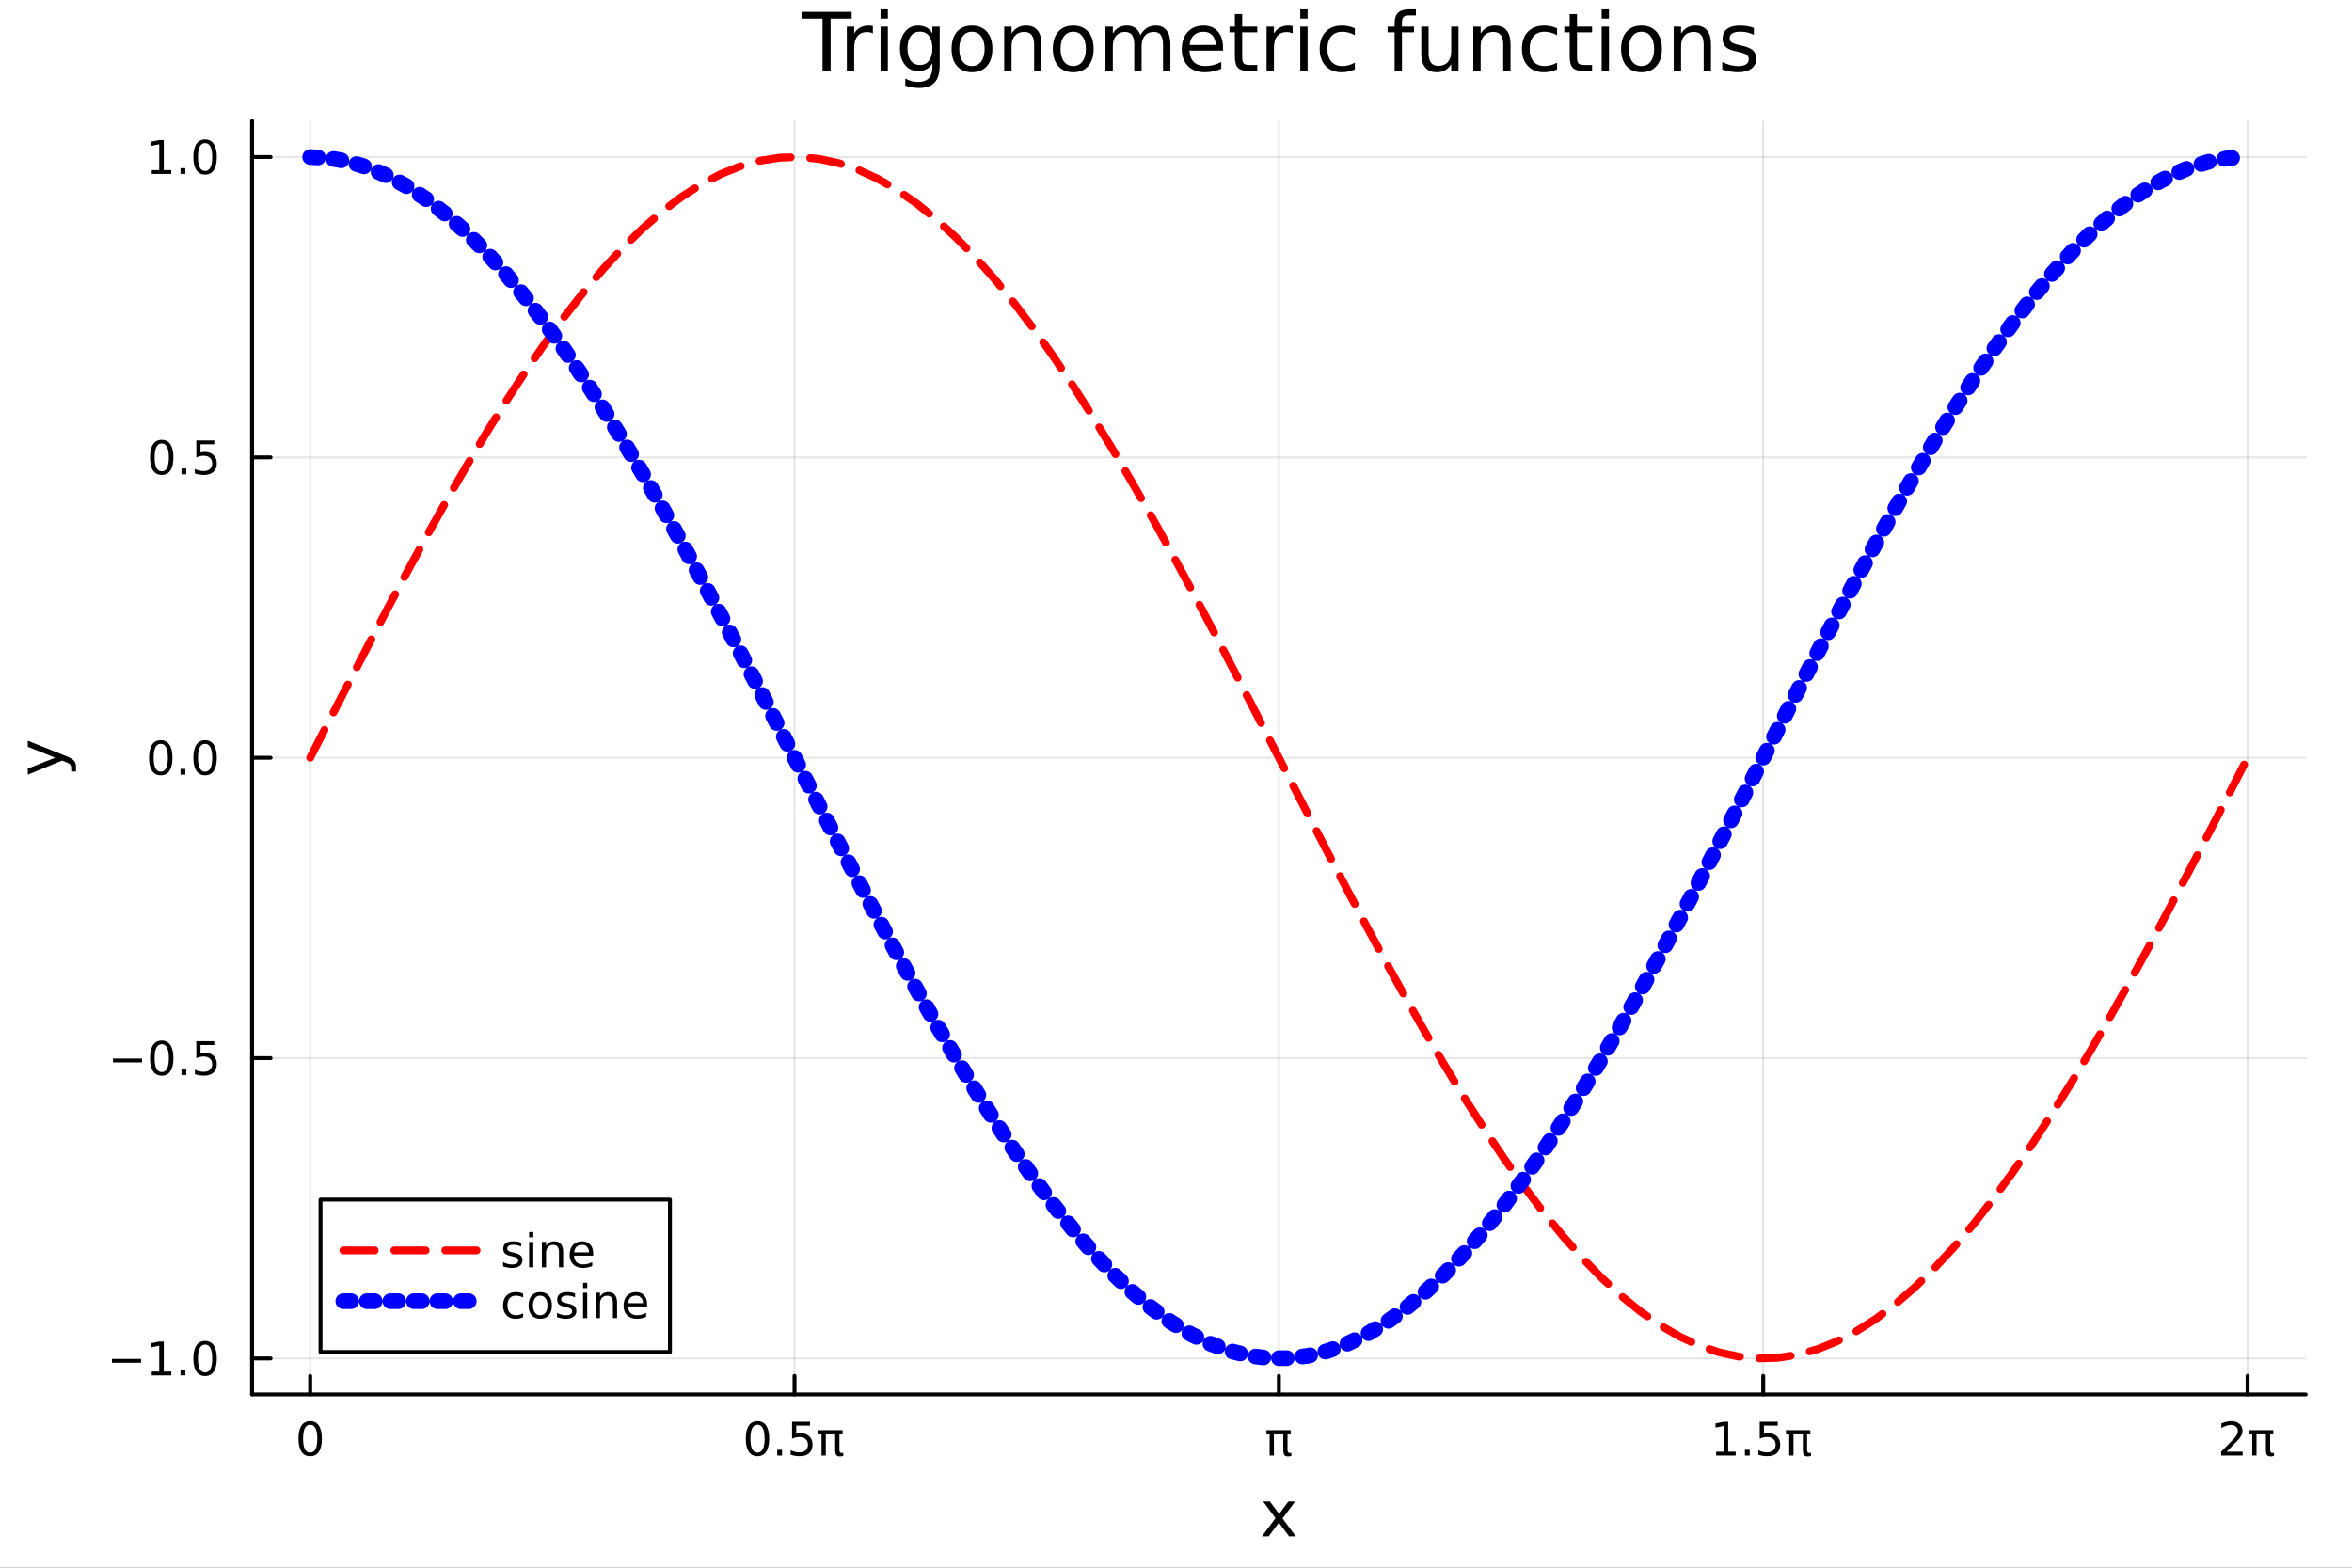 <?xml version="1.0" encoding="utf-8"?>
<svg xmlns="http://www.w3.org/2000/svg" xmlns:xlink="http://www.w3.org/1999/xlink" width="600" height="400" viewBox="0 0 2400 1600">
<rect x="0" y="0" width="2400" height="1600" fill="#333333" stroke="none"/>
<defs>
  <clipPath id="clip080">
    <rect x="0" y="0" width="2400" height="1600"/>
  </clipPath>
</defs>
<path clip-path="url(#clip080)" d="M0 1600 L2400 1600 L2400 0 L0 0  Z" fill="#ffffff" fill-rule="evenodd" fill-opacity="1"/>
<defs>
  <clipPath id="clip081">
    <rect x="480" y="0" width="1681" height="1600"/>
  </clipPath>
</defs>
<path clip-path="url(#clip080)" d="M257.204 1423.18 L2352.76 1423.18 L2352.76 123.472 L257.204 123.472  Z" fill="#ffffff" fill-rule="evenodd" fill-opacity="1"/>
<defs>
  <clipPath id="clip082">
    <rect x="257" y="123" width="2097" height="1301"/>
  </clipPath>
</defs>
<polyline clip-path="url(#clip082)" style="stroke:#000000; stroke-linecap:round; stroke-linejoin:round; stroke-width:2; stroke-opacity:0.1; fill:none" points="316.512,1423.18 316.512,123.472 "/>
<polyline clip-path="url(#clip082)" style="stroke:#000000; stroke-linecap:round; stroke-linejoin:round; stroke-width:2; stroke-opacity:0.1; fill:none" points="810.746,1423.18 810.746,123.472 "/>
<polyline clip-path="url(#clip082)" style="stroke:#000000; stroke-linecap:round; stroke-linejoin:round; stroke-width:2; stroke-opacity:0.1; fill:none" points="1304.98,1423.18 1304.98,123.472 "/>
<polyline clip-path="url(#clip082)" style="stroke:#000000; stroke-linecap:round; stroke-linejoin:round; stroke-width:2; stroke-opacity:0.1; fill:none" points="1799.21,1423.18 1799.21,123.472 "/>
<polyline clip-path="url(#clip082)" style="stroke:#000000; stroke-linecap:round; stroke-linejoin:round; stroke-width:2; stroke-opacity:0.1; fill:none" points="2293.45,1423.18 2293.45,123.472 "/>
<polyline clip-path="url(#clip082)" style="stroke:#000000; stroke-linecap:round; stroke-linejoin:round; stroke-width:2; stroke-opacity:0.1; fill:none" points="257.204,1386.47 2352.76,1386.47 "/>
<polyline clip-path="url(#clip082)" style="stroke:#000000; stroke-linecap:round; stroke-linejoin:round; stroke-width:2; stroke-opacity:0.1; fill:none" points="257.204,1079.92 2352.76,1079.92 "/>
<polyline clip-path="url(#clip082)" style="stroke:#000000; stroke-linecap:round; stroke-linejoin:round; stroke-width:2; stroke-opacity:0.1; fill:none" points="257.204,773.365 2352.76,773.365 "/>
<polyline clip-path="url(#clip082)" style="stroke:#000000; stroke-linecap:round; stroke-linejoin:round; stroke-width:2; stroke-opacity:0.1; fill:none" points="257.204,466.81 2352.76,466.81 "/>
<polyline clip-path="url(#clip082)" style="stroke:#000000; stroke-linecap:round; stroke-linejoin:round; stroke-width:2; stroke-opacity:0.1; fill:none" points="257.204,160.256 2352.76,160.256 "/>
<polyline clip-path="url(#clip080)" style="stroke:#000000; stroke-linecap:round; stroke-linejoin:round; stroke-width:4; stroke-opacity:1; fill:none" points="257.204,1423.18 2352.76,1423.18 "/>
<polyline clip-path="url(#clip080)" style="stroke:#000000; stroke-linecap:round; stroke-linejoin:round; stroke-width:4; stroke-opacity:1; fill:none" points="316.512,1423.18 316.512,1404.28 "/>
<polyline clip-path="url(#clip080)" style="stroke:#000000; stroke-linecap:round; stroke-linejoin:round; stroke-width:4; stroke-opacity:1; fill:none" points="810.746,1423.18 810.746,1404.28 "/>
<polyline clip-path="url(#clip080)" style="stroke:#000000; stroke-linecap:round; stroke-linejoin:round; stroke-width:4; stroke-opacity:1; fill:none" points="1304.98,1423.18 1304.98,1404.28 "/>
<polyline clip-path="url(#clip080)" style="stroke:#000000; stroke-linecap:round; stroke-linejoin:round; stroke-width:4; stroke-opacity:1; fill:none" points="1799.21,1423.18 1799.21,1404.28 "/>
<polyline clip-path="url(#clip080)" style="stroke:#000000; stroke-linecap:round; stroke-linejoin:round; stroke-width:4; stroke-opacity:1; fill:none" points="2293.45,1423.18 2293.45,1404.28 "/>
<path clip-path="url(#clip080)" d="M316.512 1454.1 Q312.901 1454.1 311.072 1457.66 Q309.267 1461.2 309.267 1468.33 Q309.267 1475.44 311.072 1479.01 Q312.901 1482.55 316.512 1482.55 Q320.146 1482.55 321.952 1479.01 Q323.781 1475.44 323.781 1468.33 Q323.781 1461.2 321.952 1457.66 Q320.146 1454.1 316.512 1454.1 M316.512 1450.39 Q322.322 1450.39 325.378 1455 Q328.456 1459.58 328.456 1468.33 Q328.456 1477.06 325.378 1481.67 Q322.322 1486.25 316.512 1486.25 Q310.702 1486.25 307.623 1481.67 Q304.568 1477.06 304.568 1468.33 Q304.568 1459.58 307.623 1455 Q310.702 1450.39 316.512 1450.39 Z" fill="#000000" fill-rule="nonzero" fill-opacity="1" /><path clip-path="url(#clip080)" d="M772.945 1454.1 Q769.334 1454.1 767.506 1457.66 Q765.7 1461.2 765.7 1468.33 Q765.7 1475.44 767.506 1479.01 Q769.334 1482.55 772.945 1482.55 Q776.58 1482.55 778.385 1479.01 Q780.214 1475.44 780.214 1468.33 Q780.214 1461.2 778.385 1457.66 Q776.58 1454.1 772.945 1454.1 M772.945 1450.39 Q778.755 1450.39 781.811 1455 Q784.89 1459.58 784.89 1468.33 Q784.89 1477.06 781.811 1481.67 Q778.755 1486.25 772.945 1486.25 Q767.135 1486.25 764.056 1481.67 Q761.001 1477.06 761.001 1468.33 Q761.001 1459.58 764.056 1455 Q767.135 1450.39 772.945 1450.39 Z" fill="#000000" fill-rule="nonzero" fill-opacity="1" /><path clip-path="url(#clip080)" d="M793.107 1479.7 L797.991 1479.7 L797.991 1485.58 L793.107 1485.58 L793.107 1479.7 Z" fill="#000000" fill-rule="nonzero" fill-opacity="1" /><path clip-path="url(#clip080)" d="M808.223 1451.02 L826.579 1451.02 L826.579 1454.96 L812.505 1454.96 L812.505 1463.43 Q813.524 1463.08 814.542 1462.92 Q815.561 1462.73 816.579 1462.73 Q822.366 1462.73 825.746 1465.9 Q829.126 1469.08 829.126 1474.49 Q829.126 1480.07 825.653 1483.17 Q822.181 1486.25 815.862 1486.25 Q813.686 1486.25 811.417 1485.88 Q809.172 1485.51 806.765 1484.77 L806.765 1480.07 Q808.848 1481.2 811.07 1481.76 Q813.292 1482.32 815.769 1482.32 Q819.774 1482.32 822.112 1480.21 Q824.45 1478.1 824.45 1474.49 Q824.45 1470.88 822.112 1468.77 Q819.774 1466.67 815.769 1466.67 Q813.894 1466.67 812.019 1467.08 Q810.167 1467.5 808.223 1468.38 L808.223 1451.02 Z" fill="#000000" fill-rule="nonzero" fill-opacity="1" /><path clip-path="url(#clip080)" d="M834.982 1459.65 L859.82 1459.65 L859.82 1463.91 L856.556 1463.91 L856.556 1479.84 Q856.556 1481.51 857.112 1482.25 Q857.69 1482.96 858.963 1482.96 Q859.311 1482.96 859.82 1482.92 Q860.329 1482.85 860.491 1482.83 L860.491 1485.9 Q859.681 1486.2 858.824 1486.34 Q857.968 1486.48 857.112 1486.48 Q854.334 1486.48 853.269 1484.98 Q852.204 1483.45 852.204 1479.38 L852.204 1463.91 L842.644 1463.91 L842.644 1485.58 L838.292 1485.58 L838.292 1463.91 L834.982 1463.91 L834.982 1459.65 Z" fill="#000000" fill-rule="nonzero" fill-opacity="1" /><path clip-path="url(#clip080)" d="M1292.23 1459.65 L1317.06 1459.65 L1317.06 1463.91 L1313.8 1463.91 L1313.8 1479.84 Q1313.8 1481.51 1314.35 1482.25 Q1314.93 1482.96 1316.21 1482.96 Q1316.55 1482.96 1317.06 1482.92 Q1317.57 1482.85 1317.73 1482.83 L1317.73 1485.9 Q1316.92 1486.2 1316.07 1486.34 Q1315.21 1486.48 1314.35 1486.48 Q1311.58 1486.48 1310.51 1484.98 Q1309.45 1483.45 1309.45 1479.38 L1309.45 1463.91 L1299.89 1463.91 L1299.89 1485.58 L1295.54 1485.58 L1295.54 1463.91 L1292.23 1463.91 L1292.23 1459.65 Z" fill="#000000" fill-rule="nonzero" fill-opacity="1" /><path clip-path="url(#clip080)" d="M1751.18 1481.64 L1758.82 1481.64 L1758.82 1455.28 L1750.51 1456.95 L1750.51 1452.69 L1758.77 1451.02 L1763.45 1451.02 L1763.45 1481.64 L1771.09 1481.64 L1771.09 1485.58 L1751.18 1485.58 L1751.18 1481.64 Z" fill="#000000" fill-rule="nonzero" fill-opacity="1" /><path clip-path="url(#clip080)" d="M1780.53 1479.7 L1785.42 1479.7 L1785.42 1485.58 L1780.53 1485.58 L1780.53 1479.7 Z" fill="#000000" fill-rule="nonzero" fill-opacity="1" /><path clip-path="url(#clip080)" d="M1795.65 1451.02 L1814.01 1451.02 L1814.01 1454.96 L1799.93 1454.96 L1799.93 1463.43 Q1800.95 1463.08 1801.97 1462.92 Q1802.99 1462.73 1804.01 1462.73 Q1809.79 1462.73 1813.17 1465.9 Q1816.55 1469.08 1816.55 1474.49 Q1816.55 1480.07 1813.08 1483.17 Q1809.61 1486.25 1803.29 1486.25 Q1801.11 1486.25 1798.84 1485.88 Q1796.6 1485.51 1794.19 1484.77 L1794.19 1480.07 Q1796.27 1481.2 1798.5 1481.76 Q1800.72 1482.32 1803.2 1482.32 Q1807.2 1482.32 1809.54 1480.21 Q1811.88 1478.1 1811.88 1474.49 Q1811.88 1470.88 1809.54 1468.77 Q1807.2 1466.67 1803.2 1466.67 Q1801.32 1466.67 1799.45 1467.08 Q1797.59 1467.5 1795.65 1468.38 L1795.65 1451.02 Z" fill="#000000" fill-rule="nonzero" fill-opacity="1" /><path clip-path="url(#clip080)" d="M1822.41 1459.65 L1847.25 1459.65 L1847.25 1463.91 L1843.98 1463.91 L1843.98 1479.84 Q1843.98 1481.51 1844.54 1482.25 Q1845.12 1482.96 1846.39 1482.96 Q1846.74 1482.96 1847.25 1482.92 Q1847.76 1482.85 1847.92 1482.83 L1847.92 1485.9 Q1847.11 1486.2 1846.25 1486.34 Q1845.39 1486.48 1844.54 1486.48 Q1841.76 1486.48 1840.7 1484.98 Q1839.63 1483.45 1839.63 1479.38 L1839.63 1463.91 L1830.07 1463.91 L1830.07 1485.58 L1825.72 1485.58 L1825.72 1463.91 L1822.41 1463.91 L1822.41 1459.65 Z" fill="#000000" fill-rule="nonzero" fill-opacity="1" /><path clip-path="url(#clip080)" d="M2272.12 1481.64 L2288.44 1481.64 L2288.44 1485.58 L2266.49 1485.58 L2266.49 1481.64 Q2269.15 1478.89 2273.74 1474.26 Q2278.34 1469.61 2279.52 1468.27 Q2281.77 1465.74 2282.65 1464.01 Q2283.55 1462.25 2283.55 1460.56 Q2283.55 1457.8 2281.61 1456.07 Q2279.69 1454.33 2276.58 1454.33 Q2274.39 1454.33 2271.93 1455.09 Q2269.5 1455.86 2266.72 1457.41 L2266.72 1452.69 Q2269.55 1451.55 2272 1450.97 Q2274.45 1450.39 2276.49 1450.39 Q2281.86 1450.39 2285.06 1453.08 Q2288.25 1455.77 2288.25 1460.26 Q2288.25 1462.39 2287.44 1464.31 Q2286.65 1466.2 2284.55 1468.8 Q2283.97 1469.47 2280.87 1472.69 Q2277.77 1475.88 2272.12 1481.64 Z" fill="#000000" fill-rule="nonzero" fill-opacity="1" /><path clip-path="url(#clip080)" d="M2294.89 1459.65 L2319.73 1459.65 L2319.73 1463.91 L2316.47 1463.91 L2316.47 1479.84 Q2316.47 1481.51 2317.02 1482.25 Q2317.6 1482.96 2318.88 1482.96 Q2319.22 1482.96 2319.73 1482.92 Q2320.24 1482.85 2320.4 1482.83 L2320.4 1485.9 Q2319.59 1486.2 2318.74 1486.34 Q2317.88 1486.48 2317.02 1486.48 Q2314.25 1486.48 2313.18 1484.98 Q2312.12 1483.45 2312.12 1479.38 L2312.12 1463.91 L2302.56 1463.91 L2302.56 1485.58 L2298.2 1485.58 L2298.2 1463.91 L2294.89 1463.91 L2294.89 1459.65 Z" fill="#000000" fill-rule="nonzero" fill-opacity="1" /><path clip-path="url(#clip080)" d="M1321.59 1532.4 L1308.7 1549.74 L1322.26 1568.04 L1315.36 1568.04 L1304.98 1554.04 L1294.6 1568.04 L1287.7 1568.04 L1301.54 1549.39 L1288.87 1532.4 L1295.78 1532.4 L1305.23 1545.1 L1314.69 1532.4 L1321.59 1532.4 Z" fill="#000000" fill-rule="nonzero" fill-opacity="1" /><polyline clip-path="url(#clip080)" style="stroke:#000000; stroke-linecap:round; stroke-linejoin:round; stroke-width:4; stroke-opacity:1; fill:none" points="257.204,1423.18 257.204,123.472 "/>
<polyline clip-path="url(#clip080)" style="stroke:#000000; stroke-linecap:round; stroke-linejoin:round; stroke-width:4; stroke-opacity:1; fill:none" points="257.204,1386.47 276.102,1386.47 "/>
<polyline clip-path="url(#clip080)" style="stroke:#000000; stroke-linecap:round; stroke-linejoin:round; stroke-width:4; stroke-opacity:1; fill:none" points="257.204,1079.92 276.102,1079.92 "/>
<polyline clip-path="url(#clip080)" style="stroke:#000000; stroke-linecap:round; stroke-linejoin:round; stroke-width:4; stroke-opacity:1; fill:none" points="257.204,773.365 276.102,773.365 "/>
<polyline clip-path="url(#clip080)" style="stroke:#000000; stroke-linecap:round; stroke-linejoin:round; stroke-width:4; stroke-opacity:1; fill:none" points="257.204,466.81 276.102,466.81 "/>
<polyline clip-path="url(#clip080)" style="stroke:#000000; stroke-linecap:round; stroke-linejoin:round; stroke-width:4; stroke-opacity:1; fill:none" points="257.204,160.256 276.102,160.256 "/>
<path clip-path="url(#clip080)" d="M114.26 1386.92 L143.936 1386.92 L143.936 1390.86 L114.26 1390.86 L114.26 1386.92 Z" fill="#000000" fill-rule="nonzero" fill-opacity="1" /><path clip-path="url(#clip080)" d="M154.839 1399.82 L162.477 1399.82 L162.477 1373.45 L154.167 1375.12 L154.167 1370.86 L162.431 1369.19 L167.107 1369.19 L167.107 1399.82 L174.746 1399.82 L174.746 1403.75 L154.839 1403.75 L154.839 1399.82 Z" fill="#000000" fill-rule="nonzero" fill-opacity="1" /><path clip-path="url(#clip080)" d="M184.19 1397.87 L189.075 1397.87 L189.075 1403.75 L184.19 1403.75 L184.19 1397.87 Z" fill="#000000" fill-rule="nonzero" fill-opacity="1" /><path clip-path="url(#clip080)" d="M209.26 1372.27 Q205.649 1372.27 203.82 1375.84 Q202.014 1379.38 202.014 1386.51 Q202.014 1393.61 203.82 1397.18 Q205.649 1400.72 209.26 1400.72 Q212.894 1400.72 214.699 1397.18 Q216.528 1393.61 216.528 1386.51 Q216.528 1379.38 214.699 1375.84 Q212.894 1372.27 209.26 1372.27 M209.26 1368.57 Q215.07 1368.57 218.125 1373.17 Q221.204 1377.76 221.204 1386.51 Q221.204 1395.23 218.125 1399.84 Q215.07 1404.42 209.26 1404.42 Q203.449 1404.42 200.371 1399.84 Q197.315 1395.23 197.315 1386.51 Q197.315 1377.76 200.371 1373.17 Q203.449 1368.57 209.26 1368.57 Z" fill="#000000" fill-rule="nonzero" fill-opacity="1" /><path clip-path="url(#clip080)" d="M115.256 1080.37 L144.931 1080.37 L144.931 1084.31 L115.256 1084.31 L115.256 1080.37 Z" fill="#000000" fill-rule="nonzero" fill-opacity="1" /><path clip-path="url(#clip080)" d="M165.024 1065.72 Q161.413 1065.72 159.584 1069.28 Q157.778 1072.82 157.778 1079.95 Q157.778 1087.06 159.584 1090.62 Q161.413 1094.17 165.024 1094.17 Q168.658 1094.17 170.464 1090.62 Q172.292 1087.06 172.292 1079.95 Q172.292 1072.82 170.464 1069.28 Q168.658 1065.72 165.024 1065.72 M165.024 1062.01 Q170.834 1062.01 173.889 1066.62 Q176.968 1071.2 176.968 1079.95 Q176.968 1088.68 173.889 1093.29 Q170.834 1097.87 165.024 1097.87 Q159.214 1097.87 156.135 1093.29 Q153.079 1088.68 153.079 1079.95 Q153.079 1071.2 156.135 1066.62 Q159.214 1062.01 165.024 1062.01 Z" fill="#000000" fill-rule="nonzero" fill-opacity="1" /><path clip-path="url(#clip080)" d="M185.186 1091.32 L190.07 1091.32 L190.07 1097.2 L185.186 1097.2 L185.186 1091.32 Z" fill="#000000" fill-rule="nonzero" fill-opacity="1" /><path clip-path="url(#clip080)" d="M200.301 1062.64 L218.658 1062.64 L218.658 1066.57 L204.584 1066.57 L204.584 1075.05 Q205.602 1074.7 206.621 1074.54 Q207.639 1074.35 208.658 1074.35 Q214.445 1074.35 217.824 1077.52 Q221.204 1080.69 221.204 1086.11 Q221.204 1091.69 217.732 1094.79 Q214.26 1097.87 207.94 1097.87 Q205.764 1097.87 203.496 1097.5 Q201.25 1097.13 198.843 1096.39 L198.843 1091.69 Q200.926 1092.82 203.149 1093.38 Q205.371 1093.93 207.848 1093.93 Q211.852 1093.93 214.19 1091.83 Q216.528 1089.72 216.528 1086.11 Q216.528 1082.5 214.19 1080.39 Q211.852 1078.29 207.848 1078.29 Q205.973 1078.29 204.098 1078.7 Q202.246 1079.12 200.301 1080 L200.301 1062.64 Z" fill="#000000" fill-rule="nonzero" fill-opacity="1" /><path clip-path="url(#clip080)" d="M164.028 759.163 Q160.417 759.163 158.589 762.728 Q156.783 766.27 156.783 773.399 Q156.783 780.506 158.589 784.071 Q160.417 787.612 164.028 787.612 Q167.663 787.612 169.468 784.071 Q171.297 780.506 171.297 773.399 Q171.297 766.27 169.468 762.728 Q167.663 759.163 164.028 759.163 M164.028 755.46 Q169.839 755.46 172.894 760.066 Q175.973 764.649 175.973 773.399 Q175.973 782.126 172.894 786.733 Q169.839 791.316 164.028 791.316 Q158.218 791.316 155.14 786.733 Q152.084 782.126 152.084 773.399 Q152.084 764.649 155.14 760.066 Q158.218 755.46 164.028 755.46 Z" fill="#000000" fill-rule="nonzero" fill-opacity="1" /><path clip-path="url(#clip080)" d="M184.19 784.765 L189.075 784.765 L189.075 790.645 L184.19 790.645 L184.19 784.765 Z" fill="#000000" fill-rule="nonzero" fill-opacity="1" /><path clip-path="url(#clip080)" d="M209.26 759.163 Q205.649 759.163 203.82 762.728 Q202.014 766.27 202.014 773.399 Q202.014 780.506 203.82 784.071 Q205.649 787.612 209.26 787.612 Q212.894 787.612 214.699 784.071 Q216.528 780.506 216.528 773.399 Q216.528 766.27 214.699 762.728 Q212.894 759.163 209.26 759.163 M209.26 755.46 Q215.07 755.46 218.125 760.066 Q221.204 764.649 221.204 773.399 Q221.204 782.126 218.125 786.733 Q215.07 791.316 209.26 791.316 Q203.449 791.316 200.371 786.733 Q197.315 782.126 197.315 773.399 Q197.315 764.649 200.371 760.066 Q203.449 755.46 209.26 755.46 Z" fill="#000000" fill-rule="nonzero" fill-opacity="1" /><path clip-path="url(#clip080)" d="M165.024 452.609 Q161.413 452.609 159.584 456.174 Q157.778 459.716 157.778 466.845 Q157.778 473.952 159.584 477.516 Q161.413 481.058 165.024 481.058 Q168.658 481.058 170.464 477.516 Q172.292 473.952 172.292 466.845 Q172.292 459.716 170.464 456.174 Q168.658 452.609 165.024 452.609 M165.024 448.905 Q170.834 448.905 173.889 453.512 Q176.968 458.095 176.968 466.845 Q176.968 475.572 173.889 480.178 Q170.834 484.762 165.024 484.762 Q159.214 484.762 156.135 480.178 Q153.079 475.572 153.079 466.845 Q153.079 458.095 156.135 453.512 Q159.214 448.905 165.024 448.905 Z" fill="#000000" fill-rule="nonzero" fill-opacity="1" /><path clip-path="url(#clip080)" d="M185.186 478.211 L190.07 478.211 L190.07 484.09 L185.186 484.09 L185.186 478.211 Z" fill="#000000" fill-rule="nonzero" fill-opacity="1" /><path clip-path="url(#clip080)" d="M200.301 449.53 L218.658 449.53 L218.658 453.466 L204.584 453.466 L204.584 461.938 Q205.602 461.591 206.621 461.429 Q207.639 461.243 208.658 461.243 Q214.445 461.243 217.824 464.415 Q221.204 467.586 221.204 473.003 Q221.204 478.581 217.732 481.683 Q214.26 484.762 207.94 484.762 Q205.764 484.762 203.496 484.391 Q201.25 484.021 198.843 483.28 L198.843 478.581 Q200.926 479.715 203.149 480.271 Q205.371 480.827 207.848 480.827 Q211.852 480.827 214.19 478.72 Q216.528 476.614 216.528 473.003 Q216.528 469.391 214.19 467.285 Q211.852 465.179 207.848 465.179 Q205.973 465.179 204.098 465.595 Q202.246 466.012 200.301 466.891 L200.301 449.53 Z" fill="#000000" fill-rule="nonzero" fill-opacity="1" /><path clip-path="url(#clip080)" d="M154.839 173.601 L162.477 173.601 L162.477 147.236 L154.167 148.902 L154.167 144.643 L162.431 142.976 L167.107 142.976 L167.107 173.601 L174.746 173.601 L174.746 177.536 L154.839 177.536 L154.839 173.601 Z" fill="#000000" fill-rule="nonzero" fill-opacity="1" /><path clip-path="url(#clip080)" d="M184.19 171.657 L189.075 171.657 L189.075 177.536 L184.19 177.536 L184.19 171.657 Z" fill="#000000" fill-rule="nonzero" fill-opacity="1" /><path clip-path="url(#clip080)" d="M209.26 146.055 Q205.649 146.055 203.82 149.62 Q202.014 153.161 202.014 160.291 Q202.014 167.397 203.82 170.962 Q205.649 174.504 209.26 174.504 Q212.894 174.504 214.699 170.962 Q216.528 167.397 216.528 160.291 Q216.528 153.161 214.699 149.62 Q212.894 146.055 209.26 146.055 M209.26 142.351 Q215.07 142.351 218.125 146.958 Q221.204 151.541 221.204 160.291 Q221.204 169.018 218.125 173.624 Q215.07 178.208 209.26 178.208 Q203.449 178.208 200.371 173.624 Q197.315 169.018 197.315 160.291 Q197.315 151.541 200.371 146.958 Q203.449 142.351 209.26 142.351 Z" fill="#000000" fill-rule="nonzero" fill-opacity="1" /><path clip-path="url(#clip080)" d="M67.314 771.639 Q73.68 774.122 75.622 776.477 Q77.563 778.832 77.563 782.779 L77.563 787.458 L72.662 787.458 L72.662 784.02 Q72.662 781.601 71.516 780.265 Q70.37 778.928 66.105 777.305 L63.431 776.254 L28.356 790.673 L28.356 784.466 L56.238 773.326 L28.356 762.186 L28.356 755.979 L67.314 771.639 Z" fill="#000000" fill-rule="nonzero" fill-opacity="1" /><path clip-path="url(#clip080)" d="M817.859 12.096 L869.022 12.096 L869.022 18.983 L847.552 18.983 L847.552 72.576 L839.329 72.576 L839.329 18.983 L817.859 18.983 L817.859 12.096 Z" fill="#000000" fill-rule="nonzero" fill-opacity="1" /><path clip-path="url(#clip080)" d="M890.694 34.173 Q889.438 33.444 887.939 33.12 Q886.481 32.756 884.699 32.756 Q878.379 32.756 874.976 36.888 Q871.614 40.979 871.614 48.676 L871.614 72.576 L864.12 72.576 L864.12 27.206 L871.614 27.206 L871.614 34.254 Q873.964 30.122 877.731 28.138 Q881.498 26.112 886.886 26.112 Q887.656 26.112 888.588 26.234 Q889.519 26.315 890.653 26.517 L890.694 34.173 Z" fill="#000000" fill-rule="nonzero" fill-opacity="1" /><path clip-path="url(#clip080)" d="M898.512 27.206 L905.966 27.206 L905.966 72.576 L898.512 72.576 L898.512 27.206 M898.512 9.544 L905.966 9.544 L905.966 18.983 L898.512 18.983 L898.512 9.544 Z" fill="#000000" fill-rule="nonzero" fill-opacity="1" /><path clip-path="url(#clip080)" d="M951.417 49.364 Q951.417 41.263 948.055 36.806 Q944.733 32.35 938.697 32.35 Q932.702 32.35 929.34 36.806 Q926.018 41.263 926.018 49.364 Q926.018 57.426 929.34 61.882 Q932.702 66.338 938.697 66.338 Q944.733 66.338 948.055 61.882 Q951.417 57.426 951.417 49.364 M958.871 66.945 Q958.871 78.531 953.726 84.162 Q948.581 89.833 937.968 89.833 Q934.039 89.833 930.555 89.225 Q927.071 88.658 923.79 87.443 L923.79 80.192 Q927.071 81.974 930.271 82.825 Q933.472 83.675 936.793 83.675 Q944.125 83.675 947.771 79.827 Q951.417 76.019 951.417 68.282 L951.417 64.596 Q949.108 68.606 945.503 70.591 Q941.897 72.576 936.874 72.576 Q928.529 72.576 923.425 66.216 Q918.321 59.856 918.321 49.364 Q918.321 38.832 923.425 32.472 Q928.529 26.112 936.874 26.112 Q941.897 26.112 945.503 28.097 Q949.108 30.082 951.417 34.092 L951.417 27.206 L958.871 27.206 L958.871 66.945 Z" fill="#000000" fill-rule="nonzero" fill-opacity="1" /><path clip-path="url(#clip080)" d="M991.805 32.431 Q985.809 32.431 982.325 37.131 Q978.842 41.789 978.842 49.931 Q978.842 58.074 982.285 62.773 Q985.769 67.431 991.805 67.431 Q997.759 67.431 1001.24 62.732 Q1004.73 58.033 1004.73 49.931 Q1004.73 41.87 1001.24 37.171 Q997.759 32.431 991.805 32.431 M991.805 26.112 Q1001.53 26.112 1007.08 32.431 Q1012.63 38.751 1012.63 49.931 Q1012.63 61.071 1007.08 67.431 Q1001.53 73.751 991.805 73.751 Q982.042 73.751 976.492 67.431 Q970.983 61.071 970.983 49.931 Q970.983 38.751 976.492 32.431 Q982.042 26.112 991.805 26.112 Z" fill="#000000" fill-rule="nonzero" fill-opacity="1" /><path clip-path="url(#clip080)" d="M1062.7 45.192 L1062.7 72.576 L1055.24 72.576 L1055.24 45.435 Q1055.24 38.994 1052.73 35.794 Q1050.22 32.594 1045.2 32.594 Q1039.16 32.594 1035.68 36.442 Q1032.19 40.29 1032.19 46.934 L1032.19 72.576 L1024.7 72.576 L1024.7 27.206 L1032.19 27.206 L1032.19 34.254 Q1034.87 30.163 1038.47 28.138 Q1042.12 26.112 1046.86 26.112 Q1054.67 26.112 1058.68 30.973 Q1062.7 35.794 1062.7 45.192 Z" fill="#000000" fill-rule="nonzero" fill-opacity="1" /><path clip-path="url(#clip080)" d="M1095.14 32.431 Q1089.15 32.431 1085.66 37.131 Q1082.18 41.789 1082.18 49.931 Q1082.18 58.074 1085.62 62.773 Q1089.11 67.431 1095.14 67.431 Q1101.1 67.431 1104.58 62.732 Q1108.07 58.033 1108.07 49.931 Q1108.07 41.87 1104.58 37.171 Q1101.1 32.431 1095.14 32.431 M1095.14 26.112 Q1104.87 26.112 1110.42 32.431 Q1115.96 38.751 1115.96 49.931 Q1115.96 61.071 1110.42 67.431 Q1104.87 73.751 1095.14 73.751 Q1085.38 73.751 1079.83 67.431 Q1074.32 61.071 1074.32 49.931 Q1074.32 38.751 1079.83 32.431 Q1085.38 26.112 1095.14 26.112 Z" fill="#000000" fill-rule="nonzero" fill-opacity="1" /><path clip-path="url(#clip080)" d="M1163.64 35.915 Q1166.44 30.892 1170.33 28.502 Q1174.22 26.112 1179.48 26.112 Q1186.57 26.112 1190.42 31.095 Q1194.27 36.037 1194.27 45.192 L1194.27 72.576 L1186.77 72.576 L1186.77 45.435 Q1186.77 38.913 1184.47 35.753 Q1182.16 32.594 1177.42 32.594 Q1171.62 32.594 1168.26 36.442 Q1164.9 40.29 1164.9 46.934 L1164.9 72.576 L1157.41 72.576 L1157.41 45.435 Q1157.41 38.873 1155.1 35.753 Q1152.79 32.594 1147.97 32.594 Q1142.26 32.594 1138.89 36.482 Q1135.53 40.331 1135.53 46.934 L1135.53 72.576 L1128.04 72.576 L1128.04 27.206 L1135.53 27.206 L1135.53 34.254 Q1138.08 30.082 1141.65 28.097 Q1145.21 26.112 1150.11 26.112 Q1155.06 26.112 1158.5 28.624 Q1161.98 31.135 1163.64 35.915 Z" fill="#000000" fill-rule="nonzero" fill-opacity="1" /><path clip-path="url(#clip080)" d="M1247.94 48.028 L1247.94 51.673 L1213.67 51.673 Q1214.16 59.37 1218.29 63.421 Q1222.46 67.431 1229.88 67.431 Q1234.17 67.431 1238.18 66.378 Q1242.23 65.325 1246.2 63.218 L1246.2 70.267 Q1242.19 71.968 1237.98 72.86 Q1233.77 73.751 1229.43 73.751 Q1218.57 73.751 1212.21 67.431 Q1205.89 61.112 1205.89 50.337 Q1205.89 39.197 1211.89 32.675 Q1217.93 26.112 1228.13 26.112 Q1237.29 26.112 1242.6 32.026 Q1247.94 37.9 1247.94 48.028 M1240.49 45.84 Q1240.41 39.723 1237.05 36.077 Q1233.72 32.431 1228.22 32.431 Q1221.98 32.431 1218.21 35.956 Q1214.48 39.48 1213.92 45.88 L1240.49 45.84 Z" fill="#000000" fill-rule="nonzero" fill-opacity="1" /><path clip-path="url(#clip080)" d="M1267.55 14.324 L1267.55 27.206 L1282.9 27.206 L1282.9 32.999 L1267.55 32.999 L1267.55 57.628 Q1267.55 63.178 1269.05 64.758 Q1270.59 66.338 1275.25 66.338 L1282.9 66.338 L1282.9 72.576 L1275.25 72.576 Q1266.62 72.576 1263.34 69.376 Q1260.06 66.135 1260.06 57.628 L1260.06 32.999 L1254.59 32.999 L1254.59 27.206 L1260.06 27.206 L1260.06 14.324 L1267.55 14.324 Z" fill="#000000" fill-rule="nonzero" fill-opacity="1" /><path clip-path="url(#clip080)" d="M1319 34.173 Q1317.74 33.444 1316.24 33.12 Q1314.78 32.756 1313 32.756 Q1306.68 32.756 1303.28 36.888 Q1299.92 40.979 1299.92 48.676 L1299.92 72.576 L1292.42 72.576 L1292.42 27.206 L1299.92 27.206 L1299.92 34.254 Q1302.27 30.122 1306.03 28.138 Q1309.8 26.112 1315.19 26.112 Q1315.96 26.112 1316.89 26.234 Q1317.82 26.315 1318.96 26.517 L1319 34.173 Z" fill="#000000" fill-rule="nonzero" fill-opacity="1" /><path clip-path="url(#clip080)" d="M1326.81 27.206 L1334.27 27.206 L1334.27 72.576 L1326.81 72.576 L1326.81 27.206 M1326.81 9.544 L1334.27 9.544 L1334.27 18.983 L1326.81 18.983 L1326.81 9.544 Z" fill="#000000" fill-rule="nonzero" fill-opacity="1" /><path clip-path="url(#clip080)" d="M1382.51 28.948 L1382.51 35.915 Q1379.35 34.173 1376.15 33.323 Q1372.99 32.431 1369.75 32.431 Q1362.5 32.431 1358.49 37.05 Q1354.48 41.627 1354.48 49.931 Q1354.48 58.236 1358.49 62.854 Q1362.5 67.431 1369.75 67.431 Q1372.99 67.431 1376.15 66.581 Q1379.35 65.689 1382.51 63.948 L1382.51 70.834 Q1379.4 72.292 1376.03 73.022 Q1372.71 73.751 1368.94 73.751 Q1358.69 73.751 1352.66 67.31 Q1346.62 60.869 1346.62 49.931 Q1346.62 38.832 1352.7 32.472 Q1358.82 26.112 1369.43 26.112 Q1372.87 26.112 1376.15 26.841 Q1379.44 27.53 1382.51 28.948 Z" fill="#000000" fill-rule="nonzero" fill-opacity="1" /><path clip-path="url(#clip080)" d="M1444.82 9.544 L1444.82 15.742 L1437.69 15.742 Q1433.68 15.742 1432.1 17.362 Q1430.56 18.983 1430.56 23.195 L1430.56 27.206 L1442.83 27.206 L1442.83 32.999 L1430.56 32.999 L1430.56 72.576 L1423.06 72.576 L1423.06 32.999 L1415.93 32.999 L1415.93 27.206 L1423.06 27.206 L1423.06 24.046 Q1423.06 16.471 1426.59 13.028 Q1430.11 9.544 1437.77 9.544 L1444.82 9.544 Z" fill="#000000" fill-rule="nonzero" fill-opacity="1" /><path clip-path="url(#clip080)" d="M1450.29 54.671 L1450.29 27.206 L1457.74 27.206 L1457.74 54.387 Q1457.74 60.828 1460.25 64.069 Q1462.76 67.269 1467.79 67.269 Q1473.82 67.269 1477.31 63.421 Q1480.83 59.573 1480.83 52.929 L1480.83 27.206 L1488.28 27.206 L1488.28 72.576 L1480.83 72.576 L1480.83 65.608 Q1478.12 69.74 1474.51 71.766 Q1470.95 73.751 1466.21 73.751 Q1458.39 73.751 1454.34 68.89 Q1450.29 64.029 1450.29 54.671 M1469.04 26.112 L1469.04 26.112 Z" fill="#000000" fill-rule="nonzero" fill-opacity="1" /><path clip-path="url(#clip080)" d="M1541.35 45.192 L1541.35 72.576 L1533.9 72.576 L1533.9 45.435 Q1533.9 38.994 1531.39 35.794 Q1528.87 32.594 1523.85 32.594 Q1517.81 32.594 1514.33 36.442 Q1510.85 40.29 1510.85 46.934 L1510.85 72.576 L1503.35 72.576 L1503.35 27.206 L1510.85 27.206 L1510.85 34.254 Q1513.52 30.163 1517.13 28.138 Q1520.77 26.112 1525.51 26.112 Q1533.33 26.112 1537.34 30.973 Q1541.35 35.794 1541.35 45.192 Z" fill="#000000" fill-rule="nonzero" fill-opacity="1" /><path clip-path="url(#clip080)" d="M1588.87 28.948 L1588.87 35.915 Q1585.71 34.173 1582.51 33.323 Q1579.35 32.431 1576.11 32.431 Q1568.86 32.431 1564.85 37.05 Q1560.84 41.627 1560.84 49.931 Q1560.84 58.236 1564.85 62.854 Q1568.86 67.431 1576.11 67.431 Q1579.35 67.431 1582.51 66.581 Q1585.71 65.689 1588.87 63.948 L1588.87 70.834 Q1585.75 72.292 1582.39 73.022 Q1579.06 73.751 1575.3 73.751 Q1565.05 73.751 1559.01 67.31 Q1552.98 60.869 1552.98 49.931 Q1552.98 38.832 1559.05 32.472 Q1565.17 26.112 1575.78 26.112 Q1579.23 26.112 1582.51 26.841 Q1585.79 27.53 1588.87 28.948 Z" fill="#000000" fill-rule="nonzero" fill-opacity="1" /><path clip-path="url(#clip080)" d="M1609.2 14.324 L1609.2 27.206 L1624.56 27.206 L1624.56 32.999 L1609.2 32.999 L1609.2 57.628 Q1609.2 63.178 1610.7 64.758 Q1612.24 66.338 1616.9 66.338 L1624.56 66.338 L1624.56 72.576 L1616.9 72.576 Q1608.27 72.576 1604.99 69.376 Q1601.71 66.135 1601.71 57.628 L1601.71 32.999 L1596.24 32.999 L1596.24 27.206 L1601.71 27.206 L1601.71 14.324 L1609.2 14.324 Z" fill="#000000" fill-rule="nonzero" fill-opacity="1" /><path clip-path="url(#clip080)" d="M1634.36 27.206 L1641.81 27.206 L1641.81 72.576 L1634.36 72.576 L1634.36 27.206 M1634.36 9.544 L1641.81 9.544 L1641.81 18.983 L1634.36 18.983 L1634.36 9.544 Z" fill="#000000" fill-rule="nonzero" fill-opacity="1" /><path clip-path="url(#clip080)" d="M1674.99 32.431 Q1668.99 32.431 1665.51 37.131 Q1662.03 41.789 1662.03 49.931 Q1662.03 58.074 1665.47 62.773 Q1668.95 67.431 1674.99 67.431 Q1680.94 67.431 1684.43 62.732 Q1687.91 58.033 1687.91 49.931 Q1687.91 41.87 1684.43 37.171 Q1680.94 32.431 1674.99 32.431 M1674.99 26.112 Q1684.71 26.112 1690.26 32.431 Q1695.81 38.751 1695.81 49.931 Q1695.81 61.071 1690.26 67.431 Q1684.71 73.751 1674.99 73.751 Q1665.23 73.751 1659.68 67.431 Q1654.17 61.071 1654.17 49.931 Q1654.17 38.751 1659.68 32.431 Q1665.23 26.112 1674.99 26.112 Z" fill="#000000" fill-rule="nonzero" fill-opacity="1" /><path clip-path="url(#clip080)" d="M1745.88 45.192 L1745.88 72.576 L1738.43 72.576 L1738.43 45.435 Q1738.43 38.994 1735.92 35.794 Q1733.4 32.594 1728.38 32.594 Q1722.34 32.594 1718.86 36.442 Q1715.38 40.29 1715.38 46.934 L1715.38 72.576 L1707.88 72.576 L1707.88 27.206 L1715.38 27.206 L1715.38 34.254 Q1718.05 30.163 1721.66 28.138 Q1725.3 26.112 1730.04 26.112 Q1737.86 26.112 1741.87 30.973 Q1745.88 35.794 1745.88 45.192 Z" fill="#000000" fill-rule="nonzero" fill-opacity="1" /><path clip-path="url(#clip080)" d="M1789.67 28.543 L1789.67 35.591 Q1786.51 33.971 1783.11 33.161 Q1779.71 32.35 1776.06 32.35 Q1770.51 32.35 1767.71 34.052 Q1764.96 35.753 1764.96 39.156 Q1764.96 41.749 1766.95 43.248 Q1768.93 44.706 1774.93 46.043 L1777.48 46.61 Q1785.42 48.311 1788.74 51.43 Q1792.1 54.509 1792.1 60.059 Q1792.1 66.378 1787.08 70.064 Q1782.1 73.751 1773.35 73.751 Q1769.7 73.751 1765.73 73.022 Q1761.8 72.333 1757.43 70.915 L1757.43 63.218 Q1761.56 65.365 1765.57 66.459 Q1769.58 67.512 1773.51 67.512 Q1778.77 67.512 1781.61 65.73 Q1784.44 63.907 1784.44 60.626 Q1784.44 57.588 1782.38 55.967 Q1780.35 54.347 1773.43 52.848 L1770.83 52.24 Q1763.91 50.782 1760.83 47.785 Q1757.75 44.746 1757.75 39.48 Q1757.75 33.08 1762.29 29.596 Q1766.82 26.112 1775.17 26.112 Q1779.3 26.112 1782.95 26.72 Q1786.59 27.327 1789.67 28.543 Z" fill="#000000" fill-rule="nonzero" fill-opacity="1" /><polyline clip-path="url(#clip082)" style="stroke:#ff0000; stroke-linecap:round; stroke-linejoin:round; stroke-width:8; stroke-opacity:1; fill:none" stroke-dasharray="32, 20" points="316.512,773.365 336.481,734.479 356.45,695.75 376.419,657.333 396.388,619.384 416.357,582.054 436.326,545.495 456.295,509.854 476.264,475.273 496.234,441.893 516.203,409.848 536.172,379.266 556.141,350.271 576.11,322.98 596.079,297.503 616.048,273.941 636.017,252.391 655.986,232.938 675.955,215.662 695.924,200.631 715.893,187.906 735.862,177.539 755.831,169.571 775.8,164.034 795.769,160.951 815.738,160.333 835.707,162.185 855.676,166.497 875.645,173.253 895.614,182.425 915.584,193.977 935.553,207.862 955.522,224.023 975.491,242.397 995.46,262.909 1015.43,285.476 1035.4,310.008 1055.37,336.406 1075.34,364.563 1095.3,394.366 1115.27,425.695 1135.24,458.425 1155.21,492.422 1175.18,527.551 1195.15,563.669 1215.12,600.632 1235.09,638.29 1255.06,676.493 1275.03,715.085 1295,753.912 1314.96,792.817 1334.93,831.644 1354.9,870.237 1374.87,908.439 1394.84,946.097 1414.81,983.06 1434.78,1019.18 1454.75,1054.31 1474.72,1088.3 1494.69,1121.03 1514.65,1152.36 1534.62,1182.17 1554.59,1210.32 1574.56,1236.72 1594.53,1261.25 1614.5,1283.82 1634.47,1304.33 1654.44,1322.71 1674.41,1338.87 1694.38,1352.75 1714.35,1364.3 1734.31,1373.48 1754.28,1380.23 1774.25,1384.54 1794.22,1386.4 1814.19,1385.78 1834.16,1382.7 1854.13,1377.16 1874.1,1369.19 1894.07,1358.82 1914.04,1346.1 1934,1331.07 1953.97,1313.79 1973.94,1294.34 1993.91,1272.79 2013.88,1249.23 2033.85,1223.75 2053.82,1196.46 2073.79,1167.46 2093.76,1136.88 2113.73,1104.84 2133.7,1071.46 2153.66,1036.88 2173.63,1001.23 2193.6,964.675 2213.57,927.345 2233.54,889.396 2253.51,850.979 2273.48,812.25 2293.45,773.365 "/>
<polyline clip-path="url(#clip082)" style="stroke:#0000ff; stroke-linecap:round; stroke-linejoin:round; stroke-width:16; stroke-opacity:1; fill:none" stroke-dasharray="8, 16" points="316.512,160.256 336.481,161.491 356.45,165.189 376.419,171.336 396.388,179.907 416.357,190.868 436.326,204.175 456.295,219.773 476.264,237.6 496.234,257.585 516.203,279.647 536.172,303.696 556.141,329.637 576.11,357.365 596.079,386.768 616.048,417.727 636.017,450.118 655.986,483.811 675.955,518.67 695.924,554.555 715.893,591.32 735.862,628.819 755.831,666.899 775.8,705.409 795.769,744.192 815.738,783.092 835.707,821.953 855.676,860.619 875.645,898.933 895.614,936.742 915.584,973.893 935.553,1010.24 955.522,1045.63 975.491,1079.92 995.46,1112.98 1015.43,1144.67 1035.4,1174.87 1055.37,1203.44 1075.34,1230.29 1095.3,1255.3 1115.27,1278.37 1135.24,1299.4 1155.21,1318.32 1175.18,1335.04 1195.15,1349.5 1215.12,1361.64 1235.09,1371.41 1255.06,1378.77 1275.03,1383.7 1295,1386.16 1314.96,1386.16 1334.93,1383.7 1354.9,1378.77 1374.87,1371.41 1394.84,1361.64 1414.81,1349.5 1434.78,1335.04 1454.75,1318.32 1474.72,1299.4 1494.69,1278.37 1514.65,1255.3 1534.62,1230.29 1554.59,1203.44 1574.56,1174.87 1594.53,1144.67 1614.5,1112.98 1634.47,1079.92 1654.44,1045.63 1674.41,1010.24 1694.38,973.893 1714.35,936.742 1734.31,898.933 1754.28,860.619 1774.25,821.953 1794.22,783.092 1814.19,744.192 1834.16,705.409 1854.13,666.899 1874.1,628.819 1894.07,591.32 1914.04,554.555 1934,518.67 1953.97,483.811 1973.94,450.118 1993.91,417.727 2013.88,386.768 2033.85,357.365 2053.82,329.637 2073.79,303.696 2093.76,279.647 2113.73,257.585 2133.7,237.6 2153.66,219.773 2173.63,204.175 2193.6,190.868 2213.57,179.907 2233.54,171.336 2253.51,165.189 2273.48,161.491 2293.45,160.256 "/>
<path clip-path="url(#clip080)" d="M327.056 1379.86 L683.624 1379.86 L683.624 1224.34 L327.056 1224.34  Z" fill="#ffffff" fill-rule="evenodd" fill-opacity="1"/>
<polyline clip-path="url(#clip080)" style="stroke:#000000; stroke-linecap:round; stroke-linejoin:round; stroke-width:4; stroke-opacity:1; fill:none" points="327.056,1379.86 683.624,1379.86 683.624,1224.34 327.056,1224.34 327.056,1379.86 "/>
<polyline clip-path="url(#clip080)" style="stroke:#ff0000; stroke-linecap:round; stroke-linejoin:round; stroke-width:8; stroke-opacity:1; fill:none" stroke-dasharray="32, 20" points="350.34,1276.18 490.043,1276.18 "/>
<path clip-path="url(#clip080)" d="M531.753 1268.29 L531.753 1272.32 Q529.947 1271.4 528.003 1270.93 Q526.058 1270.47 523.975 1270.47 Q520.804 1270.47 519.207 1271.44 Q517.633 1272.41 517.633 1274.36 Q517.633 1275.84 518.767 1276.7 Q519.901 1277.53 523.327 1278.29 L524.785 1278.62 Q529.322 1279.59 531.22 1281.37 Q533.142 1283.13 533.142 1286.3 Q533.142 1289.91 530.271 1292.02 Q527.424 1294.13 522.424 1294.13 Q520.341 1294.13 518.072 1293.71 Q515.827 1293.32 513.327 1292.51 L513.327 1288.11 Q515.688 1289.34 517.98 1289.96 Q520.271 1290.56 522.517 1290.56 Q525.526 1290.56 527.146 1289.54 Q528.767 1288.5 528.767 1286.63 Q528.767 1284.89 527.586 1283.97 Q526.429 1283.04 522.471 1282.18 L520.989 1281.84 Q517.031 1281 515.271 1279.29 Q513.512 1277.55 513.512 1274.54 Q513.512 1270.89 516.105 1268.9 Q518.697 1266.91 523.466 1266.91 Q525.827 1266.91 527.91 1267.25 Q529.994 1267.6 531.753 1268.29 Z" fill="#000000" fill-rule="nonzero" fill-opacity="1" /><path clip-path="url(#clip080)" d="M539.924 1267.53 L544.183 1267.53 L544.183 1293.46 L539.924 1293.46 L539.924 1267.53 M539.924 1257.44 L544.183 1257.44 L544.183 1262.83 L539.924 1262.83 L539.924 1257.44 Z" fill="#000000" fill-rule="nonzero" fill-opacity="1" /><path clip-path="url(#clip080)" d="M574.646 1277.81 L574.646 1293.46 L570.387 1293.46 L570.387 1277.95 Q570.387 1274.27 568.952 1272.44 Q567.517 1270.61 564.646 1270.61 Q561.197 1270.61 559.206 1272.81 Q557.216 1275.01 557.216 1278.8 L557.216 1293.46 L552.933 1293.46 L552.933 1267.53 L557.216 1267.53 L557.216 1271.56 Q558.743 1269.22 560.804 1268.06 Q562.887 1266.91 565.595 1266.91 Q570.063 1266.91 572.354 1269.68 Q574.646 1272.44 574.646 1277.81 Z" fill="#000000" fill-rule="nonzero" fill-opacity="1" /><path clip-path="url(#clip080)" d="M605.317 1279.43 L605.317 1281.51 L585.734 1281.51 Q586.012 1285.91 588.373 1288.22 Q590.757 1290.52 594.993 1290.52 Q597.447 1290.52 599.739 1289.91 Q602.053 1289.31 604.322 1288.11 L604.322 1292.14 Q602.03 1293.11 599.623 1293.62 Q597.215 1294.13 594.739 1294.13 Q588.535 1294.13 584.901 1290.52 Q581.29 1286.91 581.29 1280.75 Q581.29 1274.38 584.716 1270.66 Q588.165 1266.91 593.998 1266.91 Q599.229 1266.91 602.262 1270.29 Q605.317 1273.64 605.317 1279.43 M601.058 1278.18 Q601.012 1274.68 599.09 1272.6 Q597.192 1270.52 594.044 1270.52 Q590.479 1270.52 588.327 1272.53 Q586.197 1274.54 585.873 1278.2 L601.058 1278.18 Z" fill="#000000" fill-rule="nonzero" fill-opacity="1" /><polyline clip-path="url(#clip080)" style="stroke:#0000ff; stroke-linecap:round; stroke-linejoin:round; stroke-width:16; stroke-opacity:1; fill:none" stroke-dasharray="8, 16" points="350.34,1328.02 490.043,1328.02 "/>
<path clip-path="url(#clip080)" d="M533.836 1320.37 L533.836 1324.35 Q532.031 1323.35 530.202 1322.87 Q528.396 1322.36 526.545 1322.36 Q522.401 1322.36 520.109 1325 Q517.818 1327.61 517.818 1332.36 Q517.818 1337.1 520.109 1339.74 Q522.401 1342.36 526.545 1342.36 Q528.396 1342.36 530.202 1341.87 Q532.031 1341.36 533.836 1340.37 L533.836 1344.3 Q532.054 1345.13 530.133 1345.55 Q528.234 1345.97 526.082 1345.97 Q520.225 1345.97 516.776 1342.29 Q513.327 1338.61 513.327 1332.36 Q513.327 1326.01 516.799 1322.38 Q520.295 1318.75 526.359 1318.75 Q528.327 1318.75 530.202 1319.16 Q532.077 1319.56 533.836 1320.37 Z" fill="#000000" fill-rule="nonzero" fill-opacity="1" /><path clip-path="url(#clip080)" d="M551.29 1322.36 Q547.864 1322.36 545.873 1325.04 Q543.882 1327.7 543.882 1332.36 Q543.882 1337.01 545.85 1339.69 Q547.841 1342.36 551.29 1342.36 Q554.693 1342.36 556.683 1339.67 Q558.674 1336.99 558.674 1332.36 Q558.674 1327.75 556.683 1325.06 Q554.693 1322.36 551.29 1322.36 M551.29 1318.75 Q556.845 1318.75 560.017 1322.36 Q563.188 1325.97 563.188 1332.36 Q563.188 1338.72 560.017 1342.36 Q556.845 1345.97 551.29 1345.97 Q545.711 1345.97 542.54 1342.36 Q539.392 1338.72 539.392 1332.36 Q539.392 1325.97 542.54 1322.36 Q545.711 1318.75 551.29 1318.75 Z" fill="#000000" fill-rule="nonzero" fill-opacity="1" /><path clip-path="url(#clip080)" d="M586.776 1320.13 L586.776 1324.16 Q584.97 1323.24 583.026 1322.77 Q581.081 1322.31 578.998 1322.31 Q575.827 1322.31 574.229 1323.28 Q572.655 1324.25 572.655 1326.2 Q572.655 1327.68 573.79 1328.54 Q574.924 1329.37 578.35 1330.13 L579.808 1330.46 Q584.345 1331.43 586.243 1333.21 Q588.165 1334.97 588.165 1338.14 Q588.165 1341.75 585.294 1343.86 Q582.447 1345.97 577.447 1345.97 Q575.364 1345.97 573.095 1345.55 Q570.85 1345.16 568.35 1344.35 L568.35 1339.95 Q570.711 1341.18 573.003 1341.8 Q575.294 1342.4 577.54 1342.4 Q580.549 1342.4 582.169 1341.38 Q583.79 1340.34 583.79 1338.47 Q583.79 1336.73 582.609 1335.81 Q581.452 1334.88 577.493 1334.02 L576.012 1333.68 Q572.054 1332.84 570.294 1331.13 Q568.535 1329.39 568.535 1326.38 Q568.535 1322.73 571.128 1320.74 Q573.72 1318.75 578.489 1318.75 Q580.85 1318.75 582.933 1319.09 Q585.016 1319.44 586.776 1320.13 Z" fill="#000000" fill-rule="nonzero" fill-opacity="1" /><path clip-path="url(#clip080)" d="M594.947 1319.37 L599.206 1319.37 L599.206 1345.3 L594.947 1345.3 L594.947 1319.37 M594.947 1309.28 L599.206 1309.28 L599.206 1314.67 L594.947 1314.67 L594.947 1309.28 Z" fill="#000000" fill-rule="nonzero" fill-opacity="1" /><path clip-path="url(#clip080)" d="M629.669 1329.65 L629.669 1345.3 L625.41 1345.3 L625.41 1329.79 Q625.41 1326.11 623.975 1324.28 Q622.539 1322.45 619.669 1322.45 Q616.22 1322.45 614.229 1324.65 Q612.239 1326.85 612.239 1330.64 L612.239 1345.3 L607.956 1345.3 L607.956 1319.37 L612.239 1319.37 L612.239 1323.4 Q613.766 1321.06 615.826 1319.9 Q617.91 1318.75 620.618 1318.75 Q625.086 1318.75 627.377 1321.52 Q629.669 1324.28 629.669 1329.65 Z" fill="#000000" fill-rule="nonzero" fill-opacity="1" /><path clip-path="url(#clip080)" d="M660.34 1331.27 L660.34 1333.35 L640.757 1333.35 Q641.035 1337.75 643.396 1340.06 Q645.78 1342.36 650.016 1342.36 Q652.47 1342.36 654.761 1341.75 Q657.076 1341.15 659.345 1339.95 L659.345 1343.98 Q657.053 1344.95 654.646 1345.46 Q652.238 1345.97 649.761 1345.97 Q643.558 1345.97 639.924 1342.36 Q636.312 1338.75 636.312 1332.59 Q636.312 1326.22 639.738 1322.5 Q643.187 1318.75 649.021 1318.75 Q654.252 1318.75 657.285 1322.13 Q660.34 1325.48 660.34 1331.27 M656.081 1330.02 Q656.035 1326.52 654.113 1324.44 Q652.215 1322.36 649.067 1322.36 Q645.502 1322.36 643.349 1324.37 Q641.22 1326.38 640.896 1330.04 L656.081 1330.02 Z" fill="#000000" fill-rule="nonzero" fill-opacity="1" /></svg>
